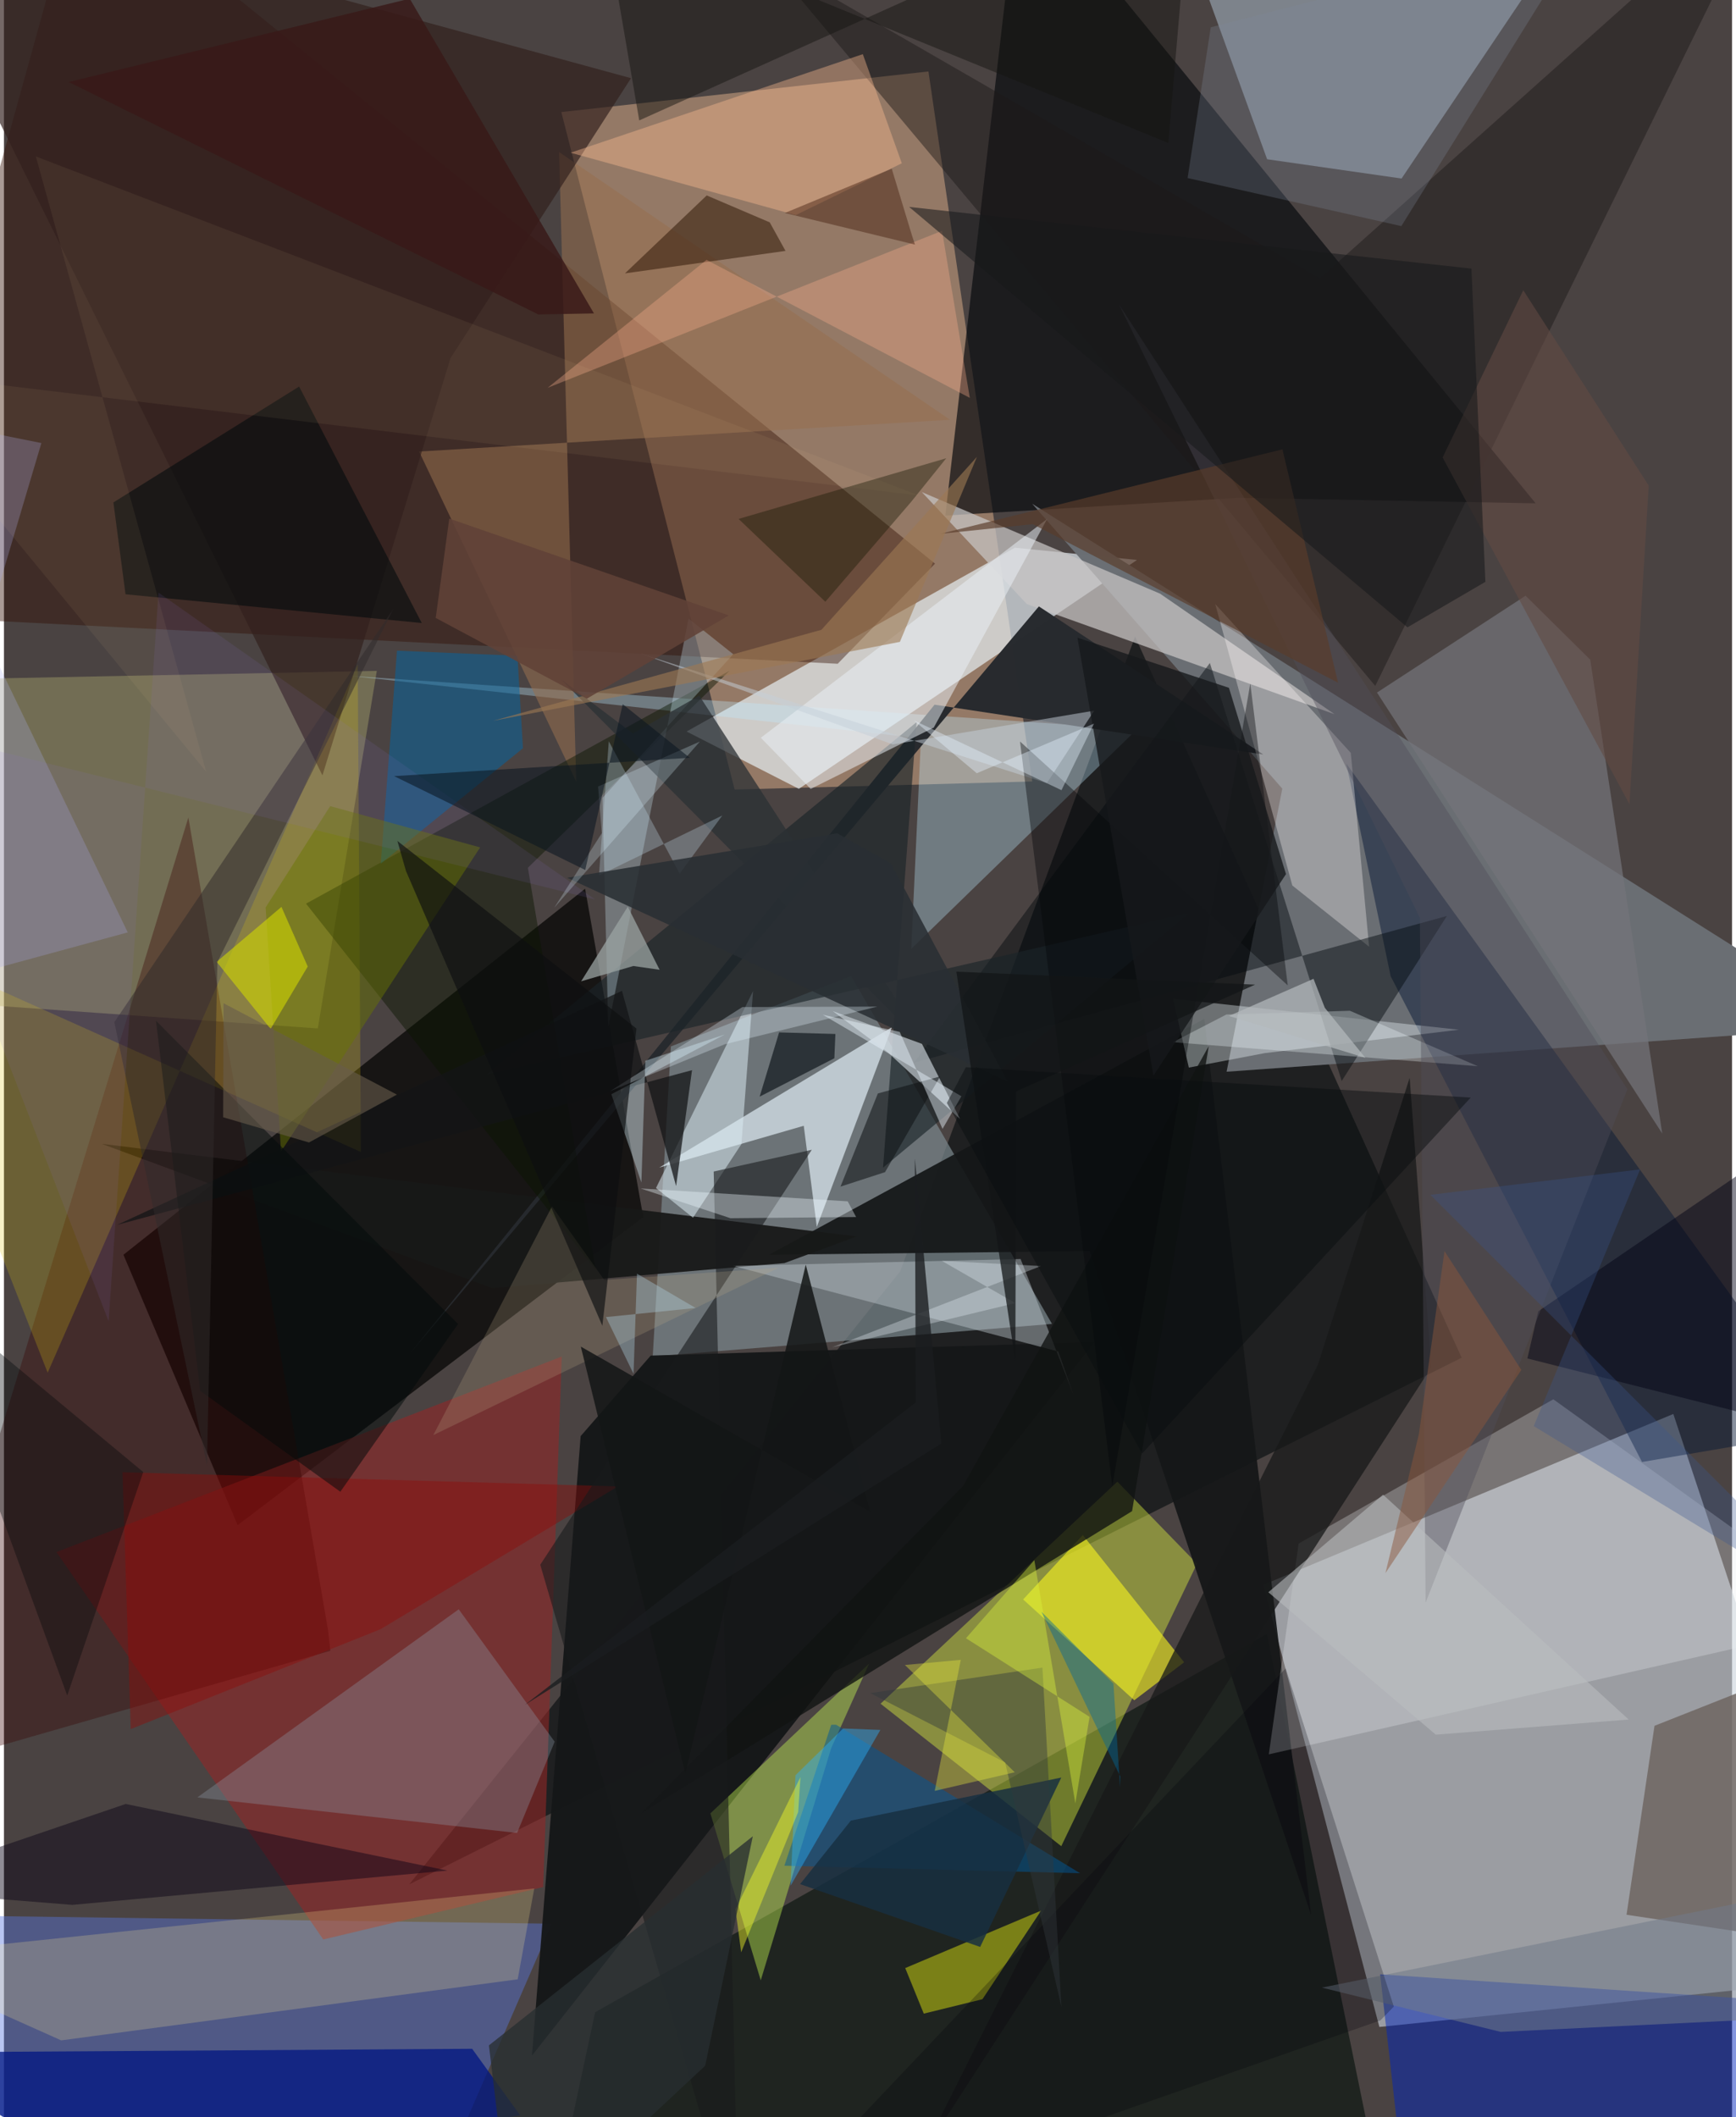 <svg xmlns="http://www.w3.org/2000/svg" width="228" height="278" viewBox="0 0 836 1024"><path fill="#4a4342" d="M0 0h836v1024H0z"/><path fill="#cbd4dc" fill-opacity=".624" d="M898 956.383l-90.412-272.5-198.276 82.599 56.066 213.883z"/><path fill="#e7b78e" fill-opacity=".471" d="M497.47 377.976L447.245 34.56 269.643 54.202l83.838 327.665z"/><path fill="#040a0d" fill-opacity=".608" d="M705.199 656.68l-158-348.786L433.612 614.84l-237.56 296.576z"/><path fill="#0d0b0a" fill-opacity=".824" d="M309.27 588.653L113.065 737.65 57.808 606.877l223.333-177.033z"/><path fill="#edf8ff" fill-opacity=".639" d="M330.23 353.806l54.312 27.728L548.13 270.837l-59.087-5.938z"/><path fill="#78848a" fill-opacity=".733" d="M313.86 656.08l8.786-149.957 87.178-34.068 97.197 168.279z"/><path fill="#06090e" fill-opacity=".675" d="M597.27 240.76l143.717 2.686L491.494-62l-36.088 311.36z"/><path fill="#6b6f74" fill-opacity=".996" d="M898 496.419l-306.523 21.936 26.949-136.93-120.987-137.782z"/><path fill="#06130c" fill-opacity=".62" d="M286.003 973.216l324.974-182.969 51.388 251.607L261.802 1086z"/><path fill="#300d00" fill-opacity=".416" d="M450.416 272.608L37.628-62-62 297.394l465.337 23.648z"/><path fill="#e6fd40" fill-opacity=".404" d="M538.631 716.637L424.078 824.024l87.42 68.913 65.667-136.62z"/><path fill="#5978e0" fill-opacity=".427" d="M31.812 1086l-84.374-159.9 317.575 4.338L197.543 1086z"/><path fill="#aebfd1" fill-opacity=".514" d="M775.793-62H560.6l50.48 139.031 65.037 9.321z"/><path fill="#b7b573" fill-opacity=".365" d="M-32.558 484.434l27.699-156.292 185.231-3.657-28.528 172.937z"/><path fill="#922727" fill-opacity=".592" d="M269.837 656.112L25.394 750.675l129.08 187.378 106.39-25.358z"/><path fill="#151718" fill-opacity=".965" d="M278.986 694.6l-23.535 299.578 272.135-345.112-214.707 6.588z"/><path fill="#151718" fill-opacity=".933" d="M370.124 606.878l155.072-1.785L632.37 926.276l-51.678-433.5z"/><path fill="#0026bd" fill-opacity=".49" d="M665.76 954.93L898 970.336V1086l-221.762-38.228z"/><path fill="#bfeaff" fill-opacity=".333" d="M548.127 352.737l-380.475-25.822 275.96 30.18-4.687 101.82z"/><path fill="#071735" fill-opacity=".482" d="M649.417 369.355l233.196 322.41-90.161 15.352L670.85 472.172z"/><path fill="#c7c4c4" fill-opacity=".722" d="M444.047 238.008l50.823 54.171 148.855 53.268-84.446-58.323z"/><path fill="#e8ebef" fill-opacity=".29" d="M611.902 848.51l14.43-101.953 123.22-69.765L898 783.467z"/><path fill="#e8f6fd" fill-opacity=".651" d="M429.604 496.784l-112.586 67.938 69.898-20.22 6.31 48.926z"/><path fill="#c7fa52" fill-opacity=".416" d="M400.162 845.621l-34.05 112.197-24.365-80.753 76.797-72.447z"/><path fill="#011682" fill-opacity=".753" d="M54.3 1051.26l195.425-28.124-23.224-32.21L-62 992.772z"/><path fill="#181918" fill-opacity=".945" d="M236.237 623.018L47.339 553.244l365.152 44.791-34.896 12.873z"/><path fill="#75747a" fill-opacity=".714" d="M736.118 288.123l-71.888 46.843 138 213.273-34.827-229.175z"/><path fill="#6d635d" fill-opacity=".804" d="M898 943.094V795.343l-99.512 39.37-13.53 91.387z"/><path fill="#976e4e" fill-opacity=".553" d="M276.843 378.07l-76.008-159.682 256.848-15.36L268.558 73.545z"/><path fill="#380200" fill-opacity=".349" d="M-52.561 858.901L89.214 395.378l67.578 393.125 1.097 9.945z"/><path fill="#272a2e" fill-opacity=".988" d="M609.22 364.927L500.666 293.3l-304.53 361.707L450.19 340.834z"/><path fill="#eff9fc" fill-opacity=".369" d="M565.566 483.07l138.307 14.973-93.993 11.325-36.665 6.99z"/><path fill="#fee890" fill-opacity=".227" d="M27.687 986.854L-62 946.718l318.54-33.352-8.005 43.958z"/><path fill="#d9e9f0" fill-opacity=".545" d="M333.34 588.974l23.42-35.605 5.642-74.035-46.97 95.27z"/><path fill="#faf71f" fill-opacity=".596" d="M521.907 742.442l-28.858 31.163 53.764 48.758 24.126-18.374z"/><path fill="#8e98a7" fill-opacity=".341" d="M220.008 778.361l46.413 64.042-18.184 44.131-154.68-17.196z"/><path fill="#311f1d" fill-opacity=".675" d="M303.362 37.818L-62-62l216.083 437.016 61.94-201.816z"/><path fill="#fffaf9" fill-opacity=".329" d="M651.557 364.129l8.865 93.767-37.154-29.624L585.99 292.16z"/><path fill="#040a0d" fill-opacity=".463" d="M698.042 443.022l-50.881 79.83-63.78-202.185-143.215 193.38z"/><path fill="#1d1918" fill-opacity=".467" d="M369.562-19.33l293.83 351.087L856.57-62 636.596 134.636z"/><path fill="#ddc30c" fill-opacity=".227" d="M172.689 557.182l-1.548-235.904L21.139 663.931-62 451.991z"/><path fill="#1b2429" fill-opacity=".647" d="M441.496 349.295l-208.03 170.44 340.119-78.25-148.303 123.256z"/><path fill="#909716" fill-opacity=".804" d="M501.757 924.085l-65.746 27.8 8.97 22.035 28.373-6.968z"/><path fill="#ffbd93" fill-opacity=".392" d="M415.496 26.19L274.111 73.866l108.928 30.167 51.32-25.055z"/><path fill="#091601" fill-opacity=".451" d="M146.135 437.06L286.25 614.21l-32.79-194.497 97.584-95.307z"/><path fill="#bec7ce" fill-opacity=".443" d="M517.347 674.466l-7.285-20.791-157.314-41.398 139.073-3.346z"/><path fill="#171818" fill-opacity=".749" d="M680.038 521.284l10.504 139.987-247.52 382.639 192.615-383.822z"/><path fill="#d2f3ff" fill-opacity=".29" d="M292.339 496.796l38.836-197.613 21.633 17.226-63.26 69.492z"/><path fill="#005897" fill-opacity=".502" d="M402.527 834.174l-2.324.05-22.66 68.162 143.051 3.632z"/><path fill="#0067a4" fill-opacity=".502" d="M248.408 317.17l-58.263-2.454-7.851 103.01 68.782-55.812z"/><path fill="#351d0b" fill-opacity=".565" d="M378.095 121.355l-77.672 10.872 39.557-37.7 30.48 13.019z"/><path fill="#c2cbd1" fill-opacity=".694" d="M444.109 504.891l-43.16-15.86 26.328 19.696 35.26 32.482z"/><path fill="#070014" fill-opacity=".451" d="M58.877 872.516L-62 913.717l95.048 7.603 181.585-16.587z"/><path fill="#000a0b" fill-opacity=".569" d="M58.808 287.434l-5.866-44.425 89.855-56.053 59.32 114.373z"/><path fill="#111312" fill-opacity=".792" d="M463.953 718.778l-155.6 158.219 237.4-146.108 37.092-224.922z"/><path fill="#8f0b09" fill-opacity=".42" d="M182.144 788.014l114.886-69.092-239.686-6.867 3.987 124.247z"/><path fill="#acaef1" fill-opacity=".259" d="M-62 198.257L59.884 450.96-62 484.104l80.11-269.82z"/><path fill="#e9f0f5" fill-opacity=".522" d="M504.638 251.038L366.142 356.835l24.137 24.736 59.54-29.664z"/><path fill="#feae8f" fill-opacity=".333" d="M453.822 111.638l13.426 80.8-127.353-66.746-76.896 61.885z"/><path fill="#f4fdff" fill-opacity=".302" d="M651.136 488.874l61.837 26.814-147.51-11.612 25.902-13.39z"/><path fill="#687600" fill-opacity=".471" d="M126.595 438.895l7.447 118.058 96.322-147.086-72.543-19.972z"/><path fill="#e6cd97" fill-opacity=".071" d="M15.428 75.666l427.325 164.016L-62 178.934 97.797 373.2z"/><path fill="#000015" fill-opacity=".467" d="M736.986 657.038l5.273-22.814 126.804-86.467 9.386 145.046z"/><path fill="#2b3034" fill-opacity=".753" d="M304.292 354.789l32.073-18.345 111.007 171.265-177.969-179.252z"/><path fill="#181b1c" fill-opacity=".588" d="M343.353 566.623L355.436 1086l-95.984-329.197 131.354-200.694z"/><path fill="#eefbff" fill-opacity=".365" d="M351.454 589.205l-43.492-14.392 100.214 6.235 4.083 7.591z"/><path fill="#131516" fill-opacity=".741" d="M332.866 517.597l-7.704 56.05-26.184-94.416L54.718 592.44z"/><path fill="#b7a686" fill-opacity=".235" d="M265.141 583.47l-57.424 110.629 167.057-80.926-84.358 5.908z"/><path fill="#020a0a" fill-opacity=".514" d="M162.73 721.5l56.953-81.106-146.13-146.681 21.405 179.009z"/><path fill="#131500" fill-opacity=".384" d="M397.354 291.044l-41.96-40.062 100.45-29.336-16.933 21.045z"/><path fill="#0e1113" fill-opacity=".545" d="M404.687 573.922l18.079-45.052 30.128-8.246-26.643 46.303z"/><path fill="#161512" fill-opacity=".486" d="M307.333 58.243L574.476-62l-11.18 131.184-273.207-111.68z"/><path fill="#c5d0da" fill-opacity=".498" d="M504.504 378.797l22.95-35.086-97.427 16.35-122.775-44.216z"/><path fill="#131616" fill-opacity=".851" d="M279.069 651.308l139.983 79.905-31.167-119.547-58.25 246.208z"/><path fill="#9aa4a3" fill-opacity=".745" d="M279.23 474.621l22.554-36.104 15.4 30.53-12.722-1.822z"/><path fill="#4f4c5a" fill-opacity=".408" d="M785.384 526.801L687.758 775.14l-2.782-331.266-145.574-296.696z"/><path fill="#727b8a" fill-opacity=".541" d="M637.595 961.336L898 908.552l-52.882 68.324-121.035 5.884z"/><path fill="#d5f0fa" fill-opacity=".38" d="M310.3 513.055l-1.923 58.905-14.538-42.72 54.894-28.894z"/><path fill="#050708" fill-opacity=".396" d="M602.936 330.606l18.127 146-129.518-117.97 44.641 360.244z"/><path fill="#d2d902" fill-opacity=".592" d="M134.245 438.635l12.712 28.842-17.958 30.177-26.117-32.461z"/><path fill="#03000c" fill-opacity=".247" d="M355.676 1086l310.221-108.821 6.48-6.675-52.298-163.563z"/><path fill="#172f41" fill-opacity=".835" d="M385.152 911.277l87.111 30.39 39.246-81.925-101.819 20.827z"/><path fill="#000609" fill-opacity=".361" d="M-3.428 653.153l-42.861-43.61 76.901 210.519 36.783-108.087z"/><path fill="#bcd7e6" fill-opacity=".314" d="M287.842 423.464l4.768-64.946 34.292 64.03 20.621-28.124z"/><path fill="#4a2515" fill-opacity=".486" d="M440.722 118.307l-1.478-4.532-9.763-32.18-51.723 21.427z"/><path fill="#292e33" fill-opacity=".867" d="M403.073 403.019l25.962 14.532 56.495 105.518-213.067-98.529z"/><path fill="#302b2b" fill-opacity=".522" d="M53.391 494.395l134.942-199.817-85.085 170.741-5.024 243.447z"/><path fill="#31373c" fill-opacity=".439" d="M419.105 818.9l83.275-12.331 9.195 164.172-27.235-118.3z"/><path fill="#5a3c2a" fill-opacity=".671" d="M452.872 258.217l165.627-40.897 26.903 112.891-147.7-76.7z"/><path fill="#9c7852" fill-opacity=".608" d="M433.439 310.448L236.48 348.666l158.982-44.059 75.22-83.625z"/><path fill="#2bb2ff" fill-opacity=".42" d="M423.978 836.712l-18.032-.708-23.035 22.616-2.368 53.46z"/><path fill="#624a43" fill-opacity=".573" d="M786.379 388.968L695.977 221.26l39.027-80.886 60.697 94.512z"/><path fill="#e9eb3c" fill-opacity=".373" d="M462.892 802.81l-27.041 2.489 53.154 51.888-38.723 8.995z"/><path fill="#16181b" fill-opacity=".553" d="M678.967 303.422l37.714-22.014-6.76-151.492-272.016-29.831z"/><path fill="#7c8999" fill-opacity=".275" d="M764.61-33.181l-180.798 46.4-11.2 72.895 103.4 23.245z"/><path fill="#f6fc27" fill-opacity=".435" d="M353.874 923.452l31.45-63.942-1.11 16.903-27.566 67.836z"/><path fill="#8d71d4" fill-opacity=".11" d="M-62 348.559l348.06 86.522L74.77 286.62 50.64 639.056z"/><path fill="#381917" fill-opacity=".824" d="M31.34 39.666l227.171 112.426 26.917-.505L196.305-.64z"/><path fill="#3b5590" fill-opacity=".318" d="M740.061 689.757l51.462-124.17-101.45 12.312L898 785.71z"/><path fill="#dbf23d" fill-opacity=".404" d="M525.188 830.373l-59.794-38.01 33.073-37.782 19.842 117.628z"/><path fill="#edf6fc" fill-opacity=".318" d="M501.699 612.335l-47.999-2.499 35.573 20.43-88.567 21.373z"/><path fill="#ddf4ff" fill-opacity=".251" d="M336.674 358.66l-70.501 80.431 23.056-36.133-1.813-22.548z"/><path fill="#16191b" fill-opacity=".788" d="M556.083 520.243L519.31 308.415l73.299 24.247 27.601 90.11z"/><path fill="#02689c" fill-opacity=".427" d="M540.055 859.261l-38.17-79.726 34.867 34.807 3.178 50.102z"/><path fill="#040a10" fill-opacity=".608" d="M402.226 500.1L375 499.335l-9.424 31.076 36.153-18.572z"/><path fill="#e3f4fd" fill-opacity=".31" d="M348.722 505.067l73.778-18.213-65.279.235-63.96 40.648z"/><path fill="#babdbf" fill-opacity=".576" d="M611.664 770.119l81.016 68.875 93.299-7.314-118.81-108.757z"/><path fill="#614238" fill-opacity=".871" d="M281.986 337.926l68.672-40.27-135.23-46.844-6.558 48.064z"/><path fill="#121516" fill-opacity=".737" d="M489.28 658.389l-28.535-188.432 144.503 6.28-115.573 51.625z"/><path fill="#eaf5fc" fill-opacity=".451" d="M454.055 546.01l-20.705-46.908-37.205-8.298 67.044 39.423z"/><path fill="#0d0f10" fill-opacity=".647" d="M190.324 406.725l4.18 14.597 94.981 219.92 16.507-143.762z"/><path fill="#aecfe1" fill-opacity=".376" d="M304.58 664.483l-13.349-27.46 43.381-4.392-28.37-16.61z"/><path fill="#282e31" fill-opacity=".769" d="M362.279 888.13l-23.036 110.978L246.226 1086l-11.617-96.722z"/><path fill="#0a141f" fill-opacity=".553" d="M299.326 340.581l-18.116 80.193-92.458-45.392 143.02-8.874z"/><path fill="#8a563c" fill-opacity=".478" d="M734.062 662.585l-65.742 98.268 16.18-67.202 12.388-88.535z"/><path fill="#0a0d0f" fill-opacity=".475" d="M456.159 533.466l9.162-17.293 244.273 14.679-158.979 172.18z"/><path fill="#b3b9bb" fill-opacity=".725" d="M658.612 511.647l-19.615-24.196-5.47-14.04-40.926 17.98z"/><path fill="#1a1d1f" fill-opacity=".78" d="M252.116 824.506l201.38-126.342-12.824-137.857.43 117.988z"/><path fill="#e7f2ff" fill-opacity=".4" d="M511.604 382.177l15.719-32.186-56.703 23.995-30.503-25.588z"/><path fill="#675c4c" fill-opacity=".6" d="M106.047 540.378l.176-55.158 83.863 44.205-42.52 23.149z"/></svg>